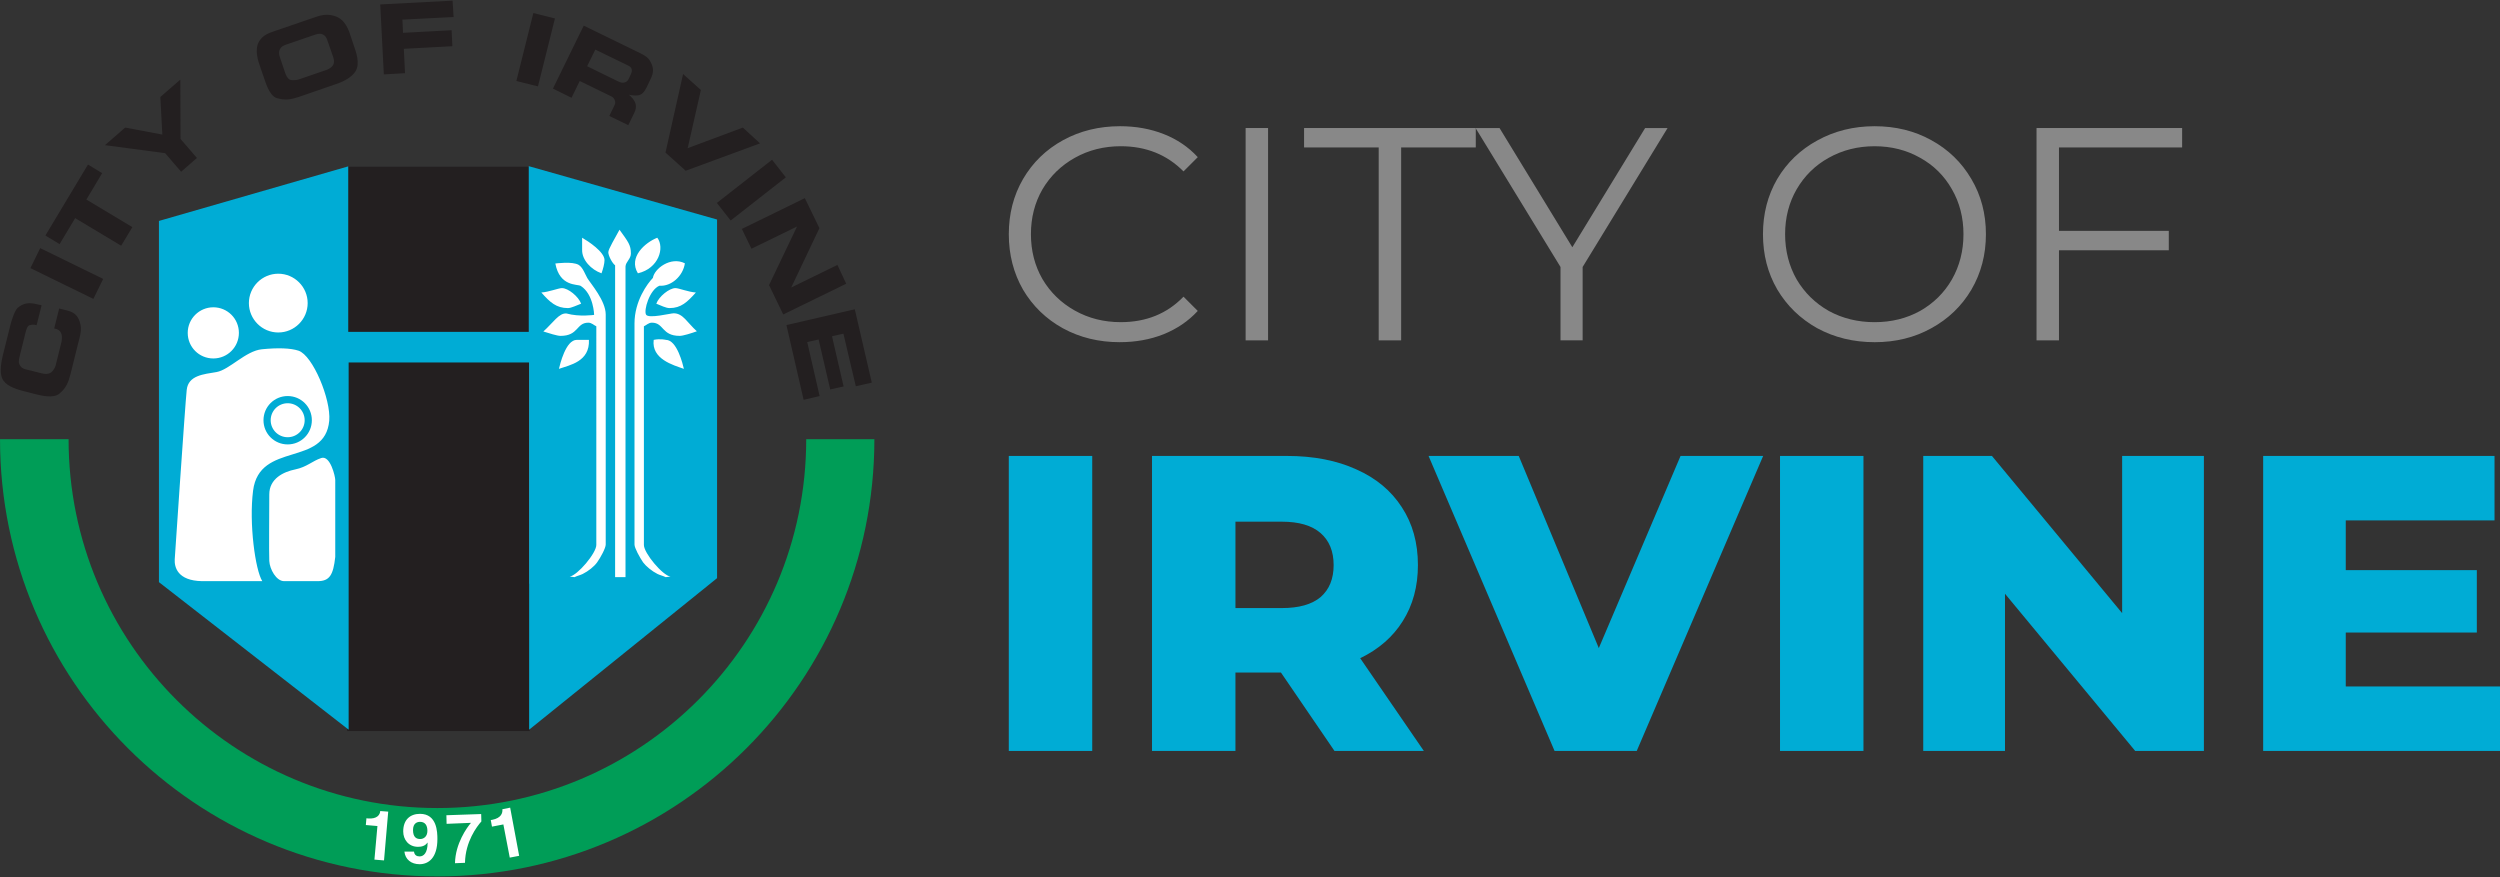 <?xml version="1.0" encoding="UTF-8" standalone="no"?>
<svg
   xmlns:dc="http://purl.org/dc/elements/1.1/"
   xmlns:cc="http://creativecommons.org/ns#"
   xmlns:rdf="http://www.w3.org/1999/02/22-rdf-syntax-ns#"
   xmlns:svg="http://www.w3.org/2000/svg"
   xmlns="http://www.w3.org/2000/svg"
   width="325.345mm"
   height="114.149mm"
   viewBox="0 0 325.345 114.149"
   version="1.1"
   id="svg8">
  <rect x="0" y="0" width="325.345" height="114.149" fill="#333333" stroke="none"/>
  <defs
     id="defs2" />
  <g
     transform="translate(71.664,-224.462)"
     id="g978">
    <rect
       style="fill:#ffffff;fill-opacity:1;fill-rule:evenodd;stroke-width:0.442;stroke-linecap:round;stroke-linejoin:round"
       id="rect966"
       width="70.871"
       height="46.208"
       x="-50.25"
       y="254.217" />
    <g
       id="g964"
       transform="translate(74.839,152.702)">
      <g
         transform="matrix(0.228,0,0,0.228,-200.382,125.638)"
         id="g874">
        <rect
           style="opacity:0;fill:#55aa00;fill-opacity:1;fill-rule:evenodd;stroke-width:5.088;stroke-linecap:round;stroke-linejoin:round"
           id="rect844"
           width="500"
           height="500"
           x="236"
           y="-236" />
        <g
           id="g851"
           transform="matrix(1.141,0,0,1.141,-75.516,-9.225)">
          <path
             id="path4"
             d="m 710.7,20.7 c 0,120.8 -97.9,218.7 -218.7,218.7 -120.8,0 -218.7,-97.9 -218.7,-218.7 h 34.3 c 0,101.9 82.6,184.5 184.5,184.5 101.9,0 184.5,-82.6 184.5,-184.5 z"
             fill="#009d57" />
          <path
             id="path6"
             d="m 306.9,-43.7 -4,-1 -2.5,10 c 1.6,0.2 2.9,1 3.5,2.4 0.4,1 0.5,2.5 0.2,4.1 l -3,12.1 c -0.3,1.1 -1.5,3.1 -2.6,3.6 -1.5,0.8 -2.8,0.6 -4.5,0.2 l -8,-2 c -1.6,-0.4 -2.5,-1.2 -3.1,-2.7 -0.5,-1.5 0.2,-3.6 0.4,-4.5 l 2.7,-10.9 c 0.4,-1.6 0.9,-3.5 2,-3.9 1,-0.3 2.4,-0.5 3.6,0 l 2.5,-10 -2.2,-0.5 c -3.7,-0.9 -6.6,-0.9 -9.8,1.8 -1.6,1.5 -3.2,7 -3.4,7.8 l -4,16 c -0.5,2 -1.8,7.9 -0.4,11.3 1.5,3.6 6,5.3 10.7,6.5 l 5.4,1.4 c 3.2,0.8 9.5,2.5 12.6,-0.1 3.4,-2.8 4.5,-5.6 5.6,-9.9 l 3.7,-14.9 c 1,-4.2 2.2,-7 0.9,-11.1 -1.2,-3.7 -3.3,-4.9 -6.3,-5.7 z m -18.4,-21.2 31.5,15.4 4.9,-10 -31.5,-15.4 z m 35.9,-47.5 -7.1,-4.3 -21.3,35.5 7.1,4.3 7.8,-13 23,13.8 5.6,-9.3 -23,-13.8 z m 39.1,-46.8 -10,8.7 1,18.8 -18.6,-3.5 -10.1,8.8 30.1,4 8,9.3 7.9,-6.9 -8.2,-9.5 z m 85.3,-21.5 c -0.9,-2.7 -2.5,-8.6 -8.1,-10.3 -4.1,-1.3 -7.2,-0.4 -11.3,1.1 l -17.8,6.1 c -3.8,1.3 -6.7,2.2 -8.7,5.5 -2.5,4.2 -0.4,10.1 0.7,13.2 l 1.4,4 c 1.1,3.1 2.9,9.8 6.6,11.1 4.1,1.3 7.2,0.8 11.1,-0.5 l 18.8,-6.5 c 4.2,-1.4 7.8,-3.5 9.6,-6.3 2.5,-3.9 0.3,-9.8 -1,-13.5 z m -9,14.4 c -0.6,0.9 -1.8,1.8 -3.3,2.3 l -13.7,4.7 c -1,0.4 -3.6,0.6 -4.6,0.1 -1.4,-0.9 -1.8,-2.2 -2.4,-3.8 l -2.3,-6.8 c -0.7,-1.9 -1,-3.6 0.2,-5.2 0.9,-1.3 3.1,-1.8 3.9,-2.1 l 12.8,-4.4 c 1.5,-0.5 2.8,-0.9 4.1,-0.4 1.4,0.5 2,1.5 2.5,2.9 l 3,8.6 c 0.5,1.6 0.6,2.9 -0.2,4.1 z m 59.9,-32.4 -36.2,1.9 1.8,35 10.6,-0.6 -0.6,-12.2 24.3,-1.3 -0.4,-8 -24.3,1.3 -0.3,-6.6 25.6,-1.3 z m 40.4,6.2 -8.5,34 10.8,2.7 8.5,-34 z m 53.5,20.1 -28.3,-13.8 -15.4,31.5 9.3,4.6 4.1,-8.4 15.8,7.7 c 0.8,0.4 1.2,0.8 1.6,1.6 0.4,0.9 0.5,1.7 0.1,2.6 l -2.7,5.6 9.5,4.6 2.9,-6 c 0.8,-1.6 1.1,-2.8 0.8,-4.4 -0.4,-2.2 -2.9,-4.5 -3.4,-4.8 0.3,0.1 2.8,0.5 4.5,0.3 2.1,-0.3 3.3,-1.9 4.3,-3.9 l 2.2,-4.6 c 1.4,-2.8 1.4,-5.4 -0.1,-8.1 -1.1,-2.3 -2.8,-3.3 -5.2,-4.5 z m -4.8,10.7 -1.1,2.3 c -0.4,0.9 -1,1.3 -1.9,1.6 -1.2,0.4 -2.1,0 -3.3,-0.5 l -15.5,-7.6 4.1,-8.3 16.1,7.8 c 1,0.5 1.8,0.9 2.1,2 0.2,1 -0.1,1.8 -0.5,2.7 z m 56.1,26.5 -27.6,10.3 6.6,-29.1 -8.9,-8 -8.8,39.3 10.1,9.1 37.2,-13.7 z m 14.6,16.1 -27.6,21.6 6.9,8.8 27.6,-21.6 z m 32.7,52.6 -23.1,11.3 14.1,-29.7 -7.3,-15 -31.5,15.4 4.8,9.9 22.8,-11.1 -14,29.3 7.1,14.7 31.5,-15.4 z m 9.2,60.7 8,-1.8 -8.5,-36.7 -34.2,7.9 8.6,37.4 8,-1.9 -6.2,-27 5.7,-1.3 5.8,25 6.7,-1.5 -5.8,-25.1 5.7,-1.3 z"
             fill="#231f20" />
          <polygon
             id="polygon8"
             points="447.2,-115.6 538.2,-115.6 538.3,166.7 447,166.7 "
             fill="#231f20" />
          <path
             id="path10"
             d="m 457.3,210.4 -0.7,-0.1 -0.3,3.4 5.8,0.5 -1.5,16.8 4.8,0.4 2.1,-24.4 -4,-0.3 c -0.1,1.8 -1.5,4.1 -6.2,3.7 z m 26.1,-2.3 c -4.8,0 -8.4,2.8 -8.4,8.8 0,4.1 2.7,7.7 7.4,7.7 1.7,0 3.6,-0.4 4.7,-2.1 l 0.1,0.1 c 0,5.1 -2,6.8 -4,6.8 -1.5,0 -2.6,-0.7 -2.8,-2.4 v 0 h -4.8 c 0.4,3.9 3.4,6.3 7.6,6.3 4.4,0 8.9,-3.1 8.9,-12.6 0,-3.5 -0.2,-12.6 -8.7,-12.6 z m 0.1,12.6 c -1.8,0 -3.6,-0.8 -3.6,-4.5 0,-3.5 2.2,-4.1 3.5,-4.1 2.5,0 3.7,1.7 3.7,4.5 0,2.9 -1.9,4.1 -3.6,4.1 z m 13.1,-11.9 0.1,4.3 12.2,-0.5 c -2,2.3 -7.8,10.3 -8,20.2 l 5,-0.2 c 0.2,-10.6 5.9,-18.1 8.2,-20.7 l -0.1,-3.7 z m 31.9,-3.8 -3.9,0.8 c 0.2,1.8 -0.5,4.4 -5.1,5.3 l -0.7,0.1 0.6,3.3 5.7,-1.1 3.2,16.6 4.7,-0.9 z"
             fill="#ffffff" />
          <path
             id="path12"
             d="M 537.8,-115.9 V -33 h -90.3 v -82.8 l -94.7,27.3 V 92.2 L 447.7,166 V -17.7 H 538 V 166 L 632,90.2 V -89.2 Z m -125.3,53.8 c 8.1,0 14.7,6.6 14.7,14.7 0,8.1 -6.6,14.7 -14.7,14.7 -8.1,0 -14.7,-6.6 -14.7,-14.7 0,-8.1 6.6,-14.7 14.7,-14.7 z M 380,-45.3 c 7.1,0 12.8,5.7 12.8,12.8 0,7.1 -5.7,12.8 -12.8,12.8 -7.1,0 -12.8,-5.7 -12.8,-12.8 0,-7.1 5.8,-12.8 12.8,-12.8 z m -5.6,137 C 362,91.5 360.5,84.6 360.7,80.8 c 0,0 5.2,-77.5 6,-84.8 0.8,-7.3 8.5,-7.8 14.9,-8.9 6.4,-1.1 14.6,-10.6 22.7,-11.4 8.1,-0.8 14.3,-0.6 18.3,0.7 7.2,2.4 16.3,24.4 15.4,35 -2.1,23.4 -34.9,10.2 -38.1,35 -2.1,16.5 1.1,39.7 4.6,45.3 -4.4,0 -30.1,0 -30.1,0 z M 441,79.6 c -1,9 -2.8,12.1 -8.8,12.1 -6,0 -12.9,0 -16.8,0 -3.9,0 -7.2,-6 -7.4,-10.1 -0.2,-4.1 0,-25.4 0,-33.3 0,-7.9 7.1,-11.3 13,-12.5 5.8,-1.2 8.5,-4.2 13,-5.7 4.5,-1.5 7,9.2 7,11 z M 602.1,-80.1 c 3.8,5 0.7,15.4 -9.7,17.8 -4.9,-8 3.6,-15.4 9.7,-17.8 z m -37.6,0 c 3.1,1.8 11.2,7.1 11.2,11.2 0,1.7 -0.7,4.4 -1.5,6.6 -5.2,-1.8 -9.8,-6.7 -9.7,-11.7 z m 11.8,153.5 c 0,1.7 -2.5,6.4 -4.3,8.9 -1.5,2.1 -4.4,4.4 -7.2,5.8 -1.2,0.6 -2.7,0.9 -4.1,1.6 l -2.4,-0.3 c 3.9,-0.6 13.3,-11.7 13.3,-15.8 V -35.8 c -1.2,-0.5 -2.3,-1.8 -4,-1.8 -6.1,0 -4.8,6.6 -13.9,6.6 -1.7,0 -5.7,-1.3 -8.6,-2.2 4.9,-4.4 7.9,-9.4 11.6,-9 6.4,1.8 13.8,0.7 13.8,0.7 0,0 -0.2,-10.3 -6.7,-14.5 -1.7,-1 -10.5,0.5 -12.7,-11.2 0,0 8.6,-1.2 11.7,0.7 2.1,1.3 3.3,4.9 4.3,6.6 1.7,2.8 9.2,11.3 9.2,18.2 0,6.9 0,115.1 0,115.1 z m -23.4,-87.9 c 0.5,-2.1 3.4,-14.5 8.9,-14.5 0,0 4.8,0 6.1,0 0.5,10.9 -9.6,12.6 -15,14.5 z m -8.8,-38.2 c 3.6,-0.2 8.6,-2.2 10.3,-2.2 3.1,0 8.3,4.2 9.6,7.8 -2.2,0.8 -4.9,2.2 -6.6,2.2 -5.8,0 -9,-2.9 -13.3,-7.8 z m 42.1,-13 V 89.7 H 581 v -156 c -1.4,-1 -3.4,-4.8 -3.4,-6.5 0,-1.7 3.4,-7.1 5.6,-11.3 4.3,6 5.7,7.6 5.7,11.9 0,2.7 -2.6,4.2 -2.7,6.5 z m 27.1,34.7 c -9.1,0 -7.8,-6.6 -13.9,-6.6 -1.7,0 -2.8,1.3 -4,1.8 V 73.6 c 0,4.1 9.4,15.3 13.3,15.8 l -2.4,0.3 c -1.4,-0.7 -2.9,-1 -4.1,-1.6 -2.8,-1.4 -5.7,-3.8 -7.2,-5.8 -1.7,-2.5 -4.3,-7.2 -4.3,-8.9 0,0 0,-103.3 0,-110.6 0,-11.3 6.5,-20 9.2,-22.8 0.7,-4.6 8.9,-10.9 16,-7.3 -0.9,6.4 -6.9,11.7 -12.7,11.2 -5,2 -8,12.4 -6.7,14.5 1.3,2.1 12.2,-0.7 13.8,-0.7 4.7,0 6.7,4.6 11.6,9 -2.8,1 -6.9,2.3 -8.6,2.3 z m 2.1,16.5 c -5.4,-1.9 -16.3,-4.9 -15.1,-14.5 3.3,-0.7 6.1,0 6.1,0 5.6,0 8.5,12.4 9,14.5 z m 6,-38.2 c -4.3,4.8 -7.4,7.8 -13.2,7.8 -1.7,0 -4.4,-1.3 -6.6,-2.2 1.3,-3.6 6.5,-7.8 9.6,-7.8 1.6,0 6.6,2 10.2,2.2 z m -204.2,76 c 6.7,0 12.1,-5.4 12.1,-12.1 0,-6.7 -5.4,-12.1 -12.1,-12.1 -6.7,0 -12.1,5.4 -12.1,12.1 0,6.7 5.4,12.1 12.1,12.1 z m 0,-20.6 c 4.7,0 8.5,3.8 8.5,8.5 0,4.7 -3.8,8.5 -8.5,8.5 -4.7,0 -8.5,-3.8 -8.5,-8.5 0,-4.7 3.8,-8.5 8.5,-8.5 z"
             fill="#00acd5" />
        </g>
      </g>
    </g>
  </g>
  <g
     transform="translate(-3.1999998e-7,-0.146)"
     id="g944">
    <g
       id="g936"
       transform="translate(145.444,-71.611)">
      <g
         style="font-style:normal;font-variant:normal;font-weight:normal;font-stretch:normal;font-size:39.475px;line-height:1.25;font-family:'Operator Mono';-inkscape-font-specification:'Operator Mono';letter-spacing:0px;word-spacing:0px;fill:#888888;fill-opacity:1;stroke:none;stroke-width:0.411"
         id="text849"
         aria-label="CITY OF">
        <path
           id="path894"
           style="font-style:normal;font-variant:normal;font-weight:normal;font-stretch:normal;font-size:39.475px;font-family:Montserrat;-inkscape-font-specification:Montserrat;fill:#888888;fill-opacity:1;stroke-width:0.411"
           d="m 0.286,116.288 q -4.105,0 -7.421,-1.816 -3.276,-1.816 -5.171,-5.013 -1.855,-3.237 -1.855,-7.224 0,-3.987 1.855,-7.184 1.895,-3.237 5.211,-5.053 3.316,-1.816 7.421,-1.816 3.079,0 5.684,1.026 2.605,1.026 4.421,3 L 8.575,94.064 Q 5.338,90.787 0.404,90.787 q -3.276,0 -5.961,1.5 -2.684,1.5 -4.224,4.105 -1.5,2.605 -1.5,5.842 0,3.237 1.5,5.842 1.54,2.605 4.224,4.105 2.684,1.5 5.961,1.5 4.974,0 8.171,-3.316 l 1.855,1.855 q -1.816,1.974 -4.461,3.04 -2.605,1.026 -5.684,1.026 z" />
        <path
           id="path896"
           style="font-style:normal;font-variant:normal;font-weight:normal;font-stretch:normal;font-size:39.475px;font-family:Montserrat;-inkscape-font-specification:Montserrat;fill:#888888;fill-opacity:1;stroke-width:0.411"
           d="m 16.658,88.419 h 2.921 v 27.632 h -2.921 z" />
        <path
           id="path898"
           style="font-style:normal;font-variant:normal;font-weight:normal;font-stretch:normal;font-size:39.475px;font-family:Montserrat;-inkscape-font-specification:Montserrat;fill:#888888;fill-opacity:1;stroke-width:0.411"
           d="M 33.977,90.945 H 24.266 V 88.419 h 22.343 v 2.526 h -9.711 v 25.106 h -2.921 z" />
        <path
           id="path900"
           style="font-style:normal;font-variant:normal;font-weight:normal;font-stretch:normal;font-size:39.475px;font-family:Montserrat;-inkscape-font-specification:Montserrat;fill:#888888;fill-opacity:1;stroke-width:0.411"
           d="m 60.518,106.498 v 9.553 h -2.882 v -9.553 L 46.583,88.419 h 3.119 l 9.474,15.514 9.474,-15.514 h 2.921 z" />
        <path
           id="path902"
           style="font-style:normal;font-variant:normal;font-weight:normal;font-stretch:normal;font-size:39.475px;font-family:Montserrat;-inkscape-font-specification:Montserrat;fill:#888888;fill-opacity:1;stroke-width:0.411"
           d="m 98.512,116.288 q -4.105,0 -7.461,-1.816 -3.316,-1.855 -5.211,-5.053 -1.855,-3.197 -1.855,-7.184 0,-3.987 1.855,-7.184 1.895,-3.197 5.211,-5.013 3.355,-1.855 7.461,-1.855 4.105,0 7.382,1.816 3.316,1.816 5.211,5.053 1.895,3.197 1.895,7.184 0,3.987 -1.895,7.224 -1.895,3.197 -5.211,5.013 -3.276,1.816 -7.382,1.816 z m 0,-2.605 q 3.276,0 5.921,-1.461 2.645,-1.5 4.145,-4.105 1.5,-2.645 1.5,-5.882 0,-3.237 -1.5,-5.842 -1.5,-2.645 -4.145,-4.105 -2.645,-1.5 -5.921,-1.5 -3.276,0 -5.961,1.5 -2.645,1.461 -4.184,4.105 -1.5,2.605 -1.5,5.842 0,3.237 1.5,5.882 1.54,2.605 4.184,4.105 2.684,1.461 5.961,1.461 z" />
        <path
           id="path904"
           style="font-style:normal;font-variant:normal;font-weight:normal;font-stretch:normal;font-size:39.475px;font-family:Montserrat;-inkscape-font-specification:Montserrat;fill:#888888;fill-opacity:1;stroke-width:0.411"
           d="M 122.507,90.945 V 101.801 h 14.29 v 2.526 h -14.29 v 11.724 h -2.921 V 88.419 h 18.948 v 2.526 z" />
      </g>
    </g>
    <g
       aria-label="IRVINE"
       id="text82"
       style="font-style:normal;font-variant:normal;font-weight:800;font-stretch:normal;font-size:54.842px;line-height:1.25;font-family:Montserrat;-inkscape-font-specification:'Montserrat Ultra-Bold';letter-spacing:0px;word-spacing:0px;fill:#000000;fill-opacity:1;stroke:none;stroke-width:0.571">
      <g
         id="g103"
         style="fill:#00acd5;fill-opacity:1">
        <path
           id="path84"
           style="font-style:normal;font-variant:normal;font-weight:800;font-stretch:normal;font-size:54.842px;font-family:Montserrat;-inkscape-font-specification:'Montserrat Ultra-Bold';fill:#00acd5;fill-opacity:1;stroke-width:0.571"
           d="m 131.282,59.481 h 10.859 v 38.39 h -10.859 z" />
        <path
           id="path86"
           style="font-style:normal;font-variant:normal;font-weight:800;font-stretch:normal;font-size:54.842px;font-family:Montserrat;-inkscape-font-specification:'Montserrat Ultra-Bold';fill:#00acd5;fill-opacity:1;stroke-width:0.571"
           d="m 166.701,87.67 h -5.923 v 10.201 h -10.859 v -38.39 h 17.55 q 5.21,0 9.049,1.755 3.839,1.7 5.923,4.936 2.084,3.181 2.084,7.513 0,4.168 -1.974,7.294 -1.919,3.071 -5.539,4.826 l 8.281,12.065 H 173.666 Z M 173.557,73.685 q 0,-2.687 -1.7,-4.168 -1.7,-1.481 -5.045,-1.481 h -6.033 v 11.243 h 6.033 q 3.345,0 5.045,-1.426 1.7,-1.481 1.7,-4.168 z" />
        <path
           id="path88"
           style="font-style:normal;font-variant:normal;font-weight:800;font-stretch:normal;font-size:54.842px;font-family:Montserrat;-inkscape-font-specification:'Montserrat Ultra-Bold';fill:#00acd5;fill-opacity:1;stroke-width:0.571"
           d="m 229.454,59.481 -16.453,38.39 H 202.307 l -16.398,-38.39 h 11.736 l 10.42,25.008 10.639,-25.008 z" />
        <path
           id="path90"
           style="font-style:normal;font-variant:normal;font-weight:800;font-stretch:normal;font-size:54.842px;font-family:Montserrat;-inkscape-font-specification:'Montserrat Ultra-Bold';fill:#00acd5;fill-opacity:1;stroke-width:0.571"
           d="m 231.648,59.481 h 10.859 v 38.39 h -10.859 z" />
        <path
           id="path92"
           style="font-style:normal;font-variant:normal;font-weight:800;font-stretch:normal;font-size:54.842px;font-family:Montserrat;-inkscape-font-specification:'Montserrat Ultra-Bold';fill:#00acd5;fill-opacity:1;stroke-width:0.571"
           d="m 286.81,59.481 v 38.39 h -8.939 l -16.946,-20.456 v 20.456 h -10.639 v -38.39 h 8.939 l 16.946,20.456 V 59.481 Z" />
        <path
           id="path94"
           style="font-style:normal;font-variant:normal;font-weight:800;font-stretch:normal;font-size:54.842px;font-family:Montserrat;-inkscape-font-specification:'Montserrat Ultra-Bold';fill:#00acd5;fill-opacity:1;stroke-width:0.571"
           d="m 325.345,89.48 v 8.391 H 294.524 V 59.481 H 324.632 v 8.391 h -19.359 v 6.471 h 17.056 v 8.117 h -17.056 v 7.02 z" />
      </g>
    </g>
  </g>
</svg>
